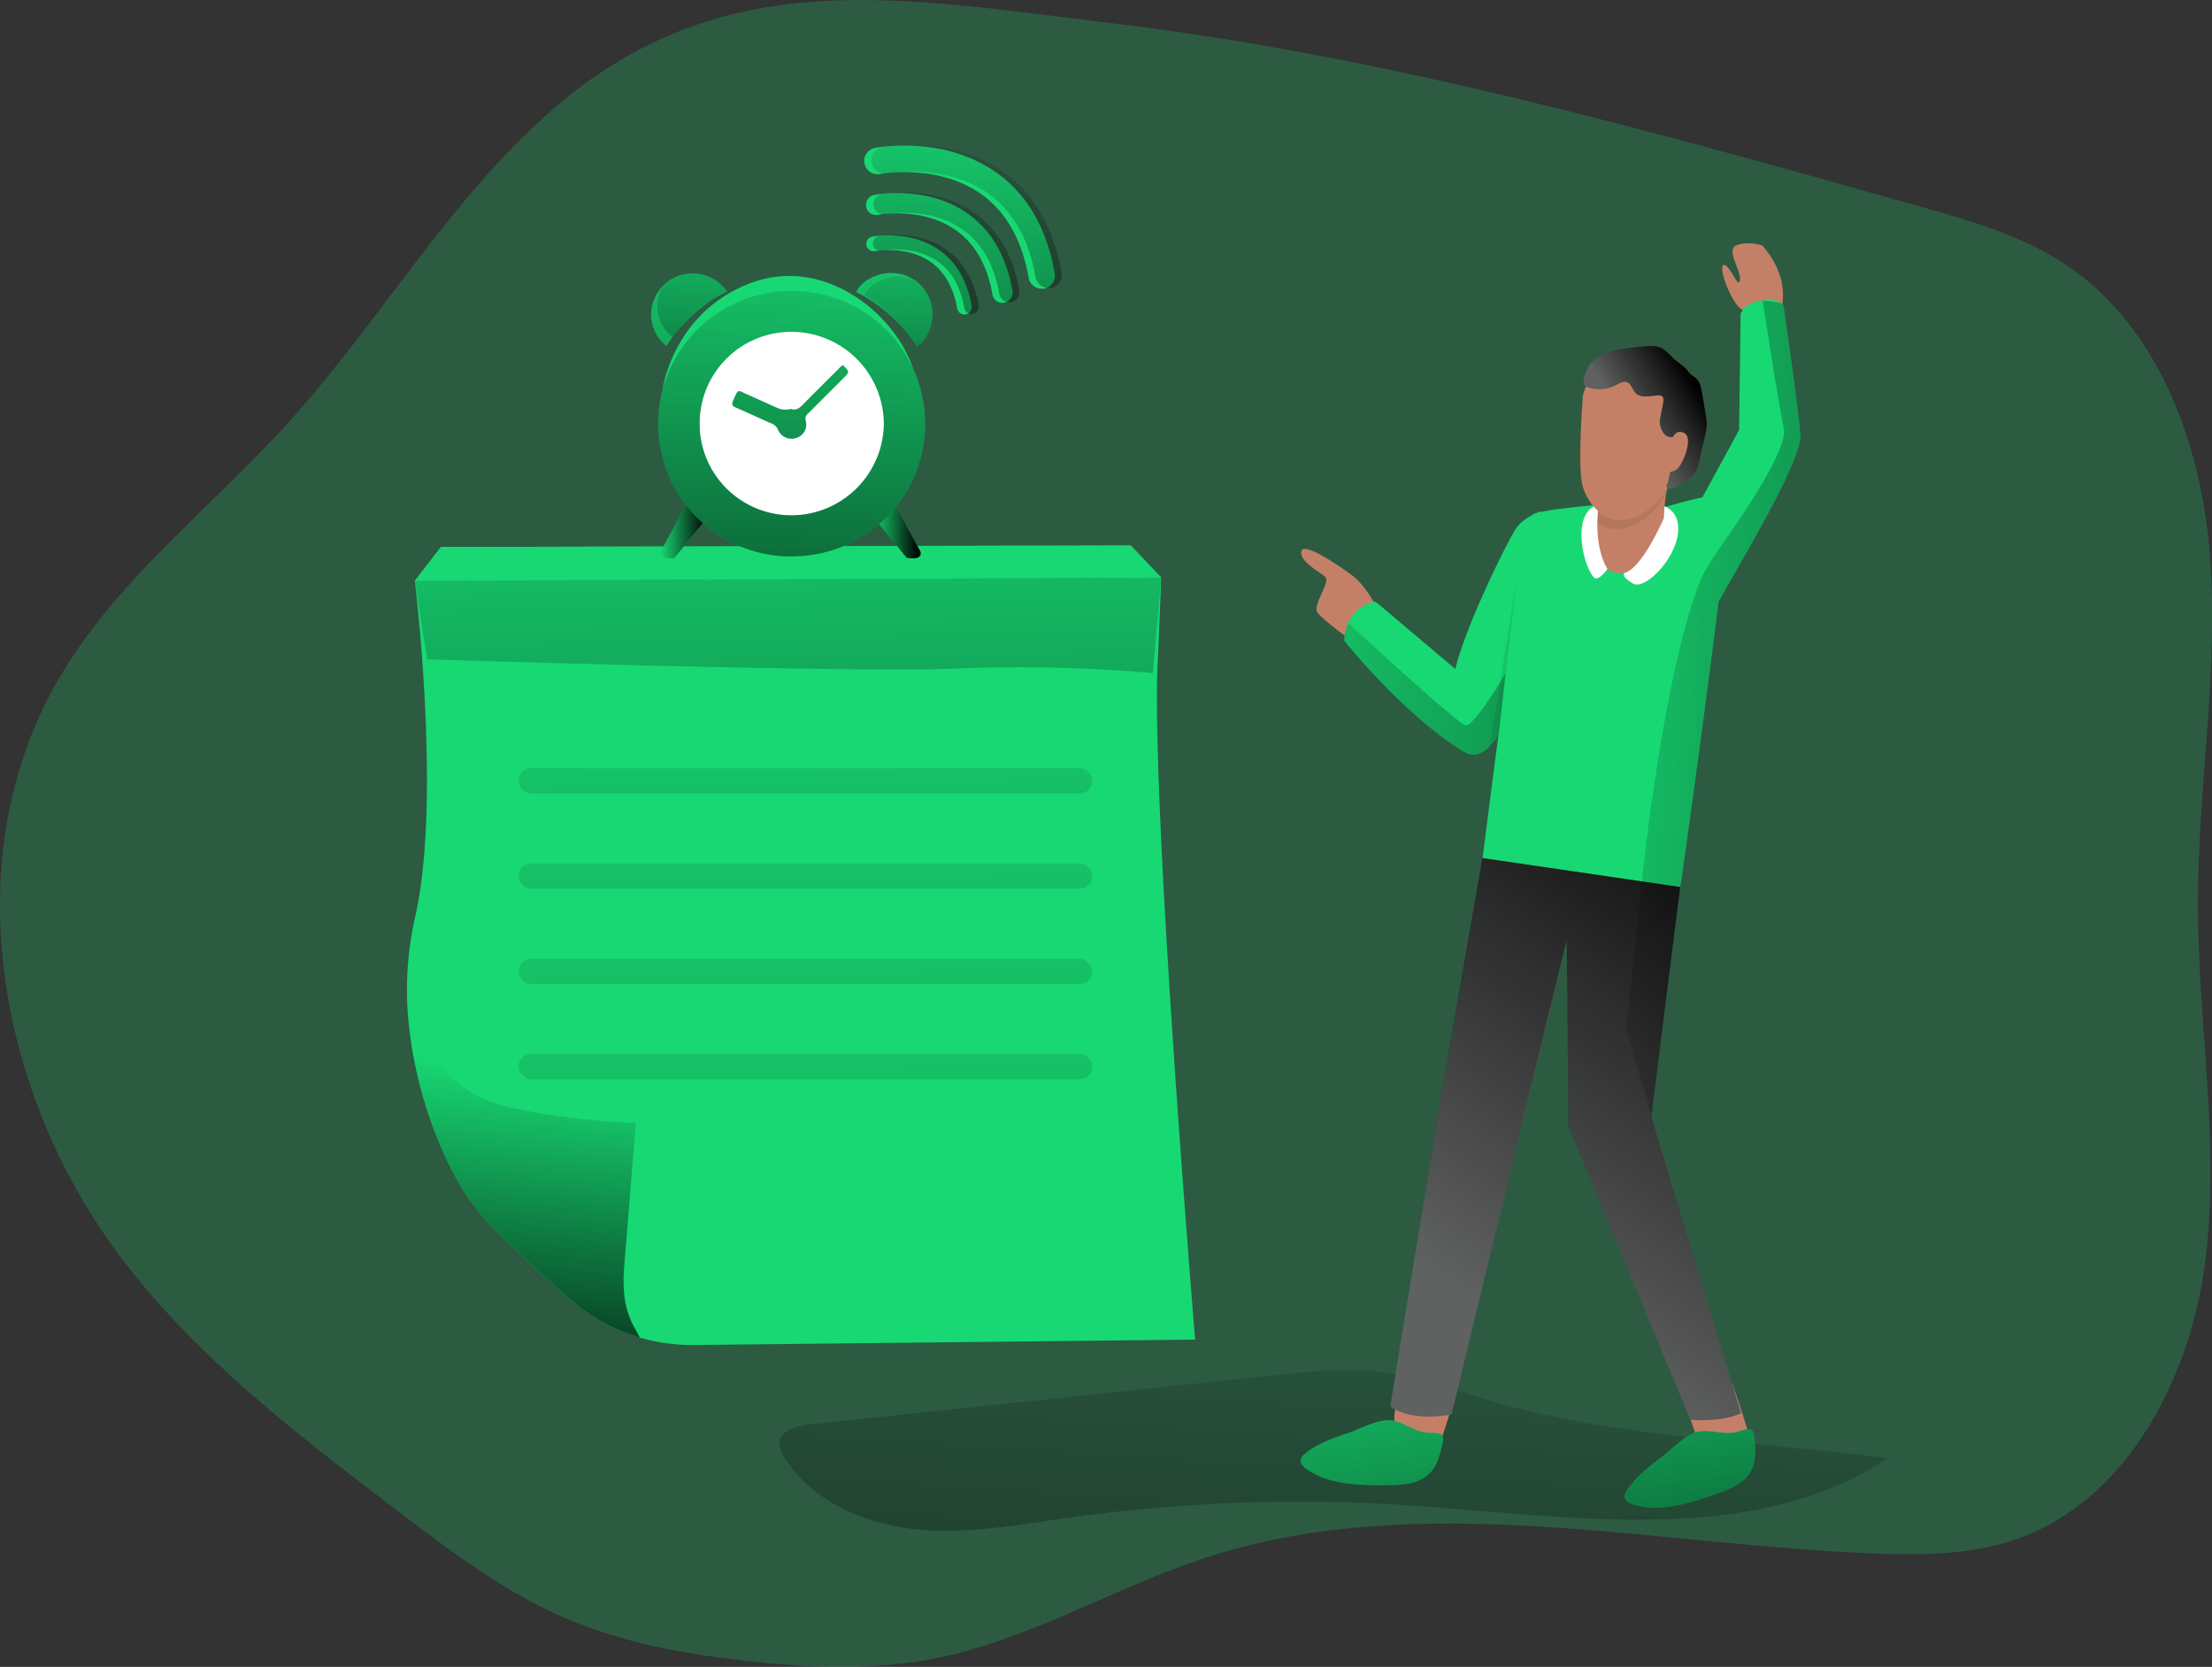 <svg id="Layer_1" data-name="Layer 1" xmlns="http://www.w3.org/2000/svg" xmlns:xlink="http://www.w3.org/1999/xlink" viewBox="0 0 563.68 424.76"><rect x="0" y="0" width="563.68" height="424.76" fill="#333333" stroke="none"/><defs><linearGradient id="linear-gradient" x1="345.39" y1="361" x2="321.99" y2="721.76" gradientUnits="userSpaceOnUse"><stop offset="0" stop-color="#010101" stop-opacity="0"/><stop offset="0.95" stop-color="#010101"/></linearGradient><linearGradient id="linear-gradient-2" x1="207.44" y1="241.14" x2="209.78" y2="376.97" xlink:href="#linear-gradient"/><linearGradient id="linear-gradient-3" x1="138.41" y1="325.42" x2="127.45" y2="426.41" xlink:href="#linear-gradient"/><linearGradient id="linear-gradient-4" x1="201.18" y1="152.65" x2="209.4" y2="509.64" xlink:href="#linear-gradient"/><linearGradient id="linear-gradient-5" x1="105.72" y1="143.49" x2="295.95" y2="143.49" xlink:href="#linear-gradient"/><linearGradient id="linear-gradient-6" x1="204.3" y1="144.85" x2="206.65" y2="280.68" xlink:href="#linear-gradient"/><linearGradient id="linear-gradient-7" x1="204.3" y1="169.12" x2="206.65" y2="304.95" xlink:href="#linear-gradient"/><linearGradient id="linear-gradient-8" x1="204.3" y1="193.39" x2="206.65" y2="329.22" xlink:href="#linear-gradient"/><linearGradient id="linear-gradient-9" x1="204.3" y1="217.66" x2="206.65" y2="353.49" xlink:href="#linear-gradient"/><linearGradient id="linear-gradient-10" x1="169.74" y1="187.44" x2="182.09" y2="187.44" xlink:href="#linear-gradient"/><linearGradient id="linear-gradient-11" x1="223.74" y1="187.44" x2="236.08" y2="187.44" xlink:href="#linear-gradient"/><linearGradient id="linear-gradient-12" x1="205.51" y1="104" x2="197.45" y2="298.95" xlink:href="#linear-gradient"/><linearGradient id="linear-gradient-13" x1="230.39" y1="105" x2="222.32" y2="300.2" xlink:href="#linear-gradient"/><linearGradient id="linear-gradient-14" x1="231.35" y1="106.62" x2="223.63" y2="293.24" xlink:href="#linear-gradient"/><linearGradient id="linear-gradient-15" x1="178.19" y1="102.86" x2="170.12" y2="297.96" xlink:href="#linear-gradient"/><linearGradient id="linear-gradient-16" x1="178.83" y1="105.33" x2="171.76" y2="276.44" xlink:href="#linear-gradient"/><linearGradient id="linear-gradient-17" x1="204.78" y1="103.97" x2="196.72" y2="298.92" xlink:href="#linear-gradient"/><linearGradient id="linear-gradient-18" x1="239.81" y1="75.35" x2="231.4" y2="241.55" xlink:href="#linear-gradient"/><linearGradient id="linear-gradient-19" x1="244.66" y1="75.6" x2="236.24" y2="241.8" xlink:href="#linear-gradient"/><linearGradient id="linear-gradient-20" x1="249.38" y1="75.84" x2="240.96" y2="242.04" xlink:href="#linear-gradient"/><linearGradient id="linear-gradient-21" x1="381.77" y1="387.55" x2="470.43" y2="255.79" xlink:href="#linear-gradient"/><linearGradient id="linear-gradient-22" x1="416.37" y1="161.95" x2="434.61" y2="150.64" xlink:href="#linear-gradient"/><linearGradient id="linear-gradient-23" x1="378.38" y1="167.96" x2="439.04" y2="177.45" xlink:href="#linear-gradient"/><linearGradient id="linear-gradient-24" x1="344.31" y1="380.4" x2="371.4" y2="549.08" xlink:href="#linear-gradient"/><linearGradient id="linear-gradient-25" x1="422.52" y1="367.84" x2="449.61" y2="536.52" xlink:href="#linear-gradient"/><linearGradient id="linear-gradient-26" x1="383.04" y1="230.81" x2="666.08" y2="245.13" xlink:href="#linear-gradient"/><linearGradient id="linear-gradient-27" x1="301.63" y1="225.51" x2="621.38" y2="241.68" xlink:href="#linear-gradient"/></defs><title>Reminders Note 2</title><path d="M74.41,161.25c-19.75,21.67-43.83,40-58.41,65.45C-9.81,271.72.71,331.34,31.84,372.87c19.42,25.92,45.57,45.86,71.36,65.46,13.19,10,26.55,20.14,41.73,26.77,14.7,6.41,30.67,9.36,46.61,11.14,16.17,1.82,32.65,2.48,48.61-.73,23.93-4.81,45.3-18,68.52-25.57,54.61-17.78,113.71-3.16,171.11-1.05,11.65.43,23.56.29,34.63-3.38,28.83-9.56,45.16-41,49-71.11s-1.87-60.6-1.89-91c0-29.27,5.21-58.5,3.17-87.7S551.6,135.78,527,119.87c-10.87-7-23.54-10.65-36-14.16C423.11,86.53,354.73,67.29,284.47,58.87c-53.54-6.41-98.85-15.56-142.11,21.95C115.67,104,98.05,135.32,74.41,161.25Z" transform="translate(-1.45 -53)" fill="#18d873" opacity="0.24" style="isolation:isolate"/><path d="M383.46,410.61c-9.83-2.74-19.41-6.64-29.54-7.95-9.14-1.18-18.41-.21-27.57.76L207.45,416c-3.17.34-7.21,1.53-7.38,4.72a6.21,6.21,0,0,0,1.16,3.41c6.84,11.26,20.22,17.15,33.32,18.53s26.25-1.08,39.29-2.91a421.88,421.88,0,0,1,86.49-3.17c41.71,2.77,87.35,10.86,122.37-12C449.65,420.32,415.88,419.62,383.46,410.61Z" transform="translate(-1.45 -53)" fill="url(#linear-gradient)"/><path d="M170.34,152.05s2.63-19.28,22.09-26.82,38.39,8.59,42.25,23.49S170.34,152.05,170.34,152.05Z" transform="translate(-1.45 -53)" fill="#18d873"/><circle cx="202.83" cy="108.02" r="24.63" fill="#fff"/><rect x="135.27" y="292.04" width="146.2" height="6.46" rx="3.23" opacity="0.26" fill="url(#linear-gradient-2)"/><path d="M306,394.36l-127.75,1.38a46.77,46.77,0,0,1-13.8-1.92,47.89,47.89,0,0,1-18.15-10c-7.13-6.34-15.51-14-21.14-20-8-8.51-16.73-27.15-19.27-47.55a83.56,83.56,0,0,1,1.25-29.15c7-29.78,0-86.13,0-86.13l190.23-.79-.79,19.56C294.27,252.68,306,394.36,306,394.36Z" transform="translate(-1.45 -53)" fill="#18d873"/><path d="M164.48,393.82a47.89,47.89,0,0,1-18.15-10c-7.13-6.34-15.51-14-21.14-20-8-8.51-16.73-27.15-19.27-47.55,5.13,4,8.55,10.05,13.89,13.93,5,3.67,11.22,5.09,17.31,6.13a197.41,197.41,0,0,0,26.36,2.84l-2.88,35.41c-.42,5.21-.5,10,1.62,14.89C162.81,390.86,163.73,392.32,164.48,393.82Z" transform="translate(-1.45 -53)" fill="url(#linear-gradient-3)"/><path d="M110.3,221s108.62,3.52,135,2.35a389.64,389.64,0,0,1,49.91,1.17l2.15-24.27L107.17,201Z" transform="translate(-1.45 -53)" fill="url(#linear-gradient-4)"/><polygon points="105.72 148 112.37 139.38 288.13 138.99 295.95 147.21 105.72 148" fill="#18d873"/><polygon points="105.72 148 112.37 139.38 288.13 138.99 295.95 147.21 105.72 148" opacity="0.26" fill="url(#linear-gradient-5)"/><rect x="132.14" y="195.75" width="146.2" height="6.46" rx="3.23" opacity="0.26" fill="url(#linear-gradient-6)"/><rect x="132.14" y="220.02" width="146.2" height="6.46" rx="3.23" opacity="0.26" fill="url(#linear-gradient-7)"/><rect x="132.14" y="244.29" width="146.2" height="6.46" rx="3.23" opacity="0.26" fill="url(#linear-gradient-8)"/><rect x="132.14" y="268.56" width="146.2" height="6.46" rx="3.23" opacity="0.26" fill="url(#linear-gradient-9)"/><polygon points="105.72 148 112.37 139.38 288.13 138.99 295.95 147.21 105.72 148" fill="#18d873"/><path d="M177.35,179.57l-7.54,14s-.87,2.28,3.51,1.58l8.77-10.7Z" transform="translate(-1.45 -53)" fill="#18d873"/><path d="M228.47,179.57l7.54,14s.88,2.28-3.51,1.58l-8.76-10.7Z" transform="translate(-1.45 -53)" fill="#18d873"/><path d="M177.35,179.57l-7.54,14s-.87,2.28,3.51,1.58l8.77-10.7Z" transform="translate(-1.45 -53)" fill="url(#linear-gradient-10)"/><path d="M228.47,179.57l7.54,14s.88,2.28-3.51,1.58l-8.76-10.7Z" transform="translate(-1.45 -53)" fill="url(#linear-gradient-11)"/><path d="M203.12,127.15A33.81,33.81,0,0,1,205,194.73a33.82,33.82,0,1,1-1.84-67.58Zm23.56,33.68A23.58,23.58,0,0,0,203,137.55a23.38,23.38,0,0,0,.19,46.76A23.58,23.58,0,0,0,226.68,160.83Z" transform="translate(-1.45 -53)" fill="#18d873"/><path d="M219.63,127.43c1.38-3.09,6.07-5.3,10-4.8a10.41,10.41,0,0,1,9.29,8.65c.68,3.81-1.15,8.65-3.88,10A38.47,38.47,0,0,0,219.63,127.43Z" transform="translate(-1.45 -53)" fill="#18d873"/><path d="M171.27,141.16a10.22,10.22,0,0,1-3.46-10.92,10.49,10.49,0,0,1,8.19-7.41,10.68,10.68,0,0,1,10.7,4.45A38.76,38.76,0,0,0,171.27,141.16Z" transform="translate(-1.45 -53)" fill="#18d873"/><path d="M216.2,146c1.79,1.75,1.79,1.75.13,3.4-3,3-6,6-9,9a1.68,1.68,0,0,0-.56,1.83,3.55,3.55,0,0,1-2.4,4.36,3.71,3.71,0,0,1-4.61-2,3,3,0,0,0-1.73-1.69c-3.06-1.34-6.09-2.75-9.15-4.09-.82-.35-1-.73-.67-1.59,1.49-3.33,1-2.85,3.92-1.59,2.66,1.15,5.27,2.41,7.94,3.55a5.67,5.67,0,0,0,2,.19c.36,0,.75-.19,1.08-.1,1.31.35,2.1-.34,2.94-1.2,3-3.07,6.07-6.09,9.12-9.13C215.52,146.58,215.84,146.29,216.2,146Z" transform="translate(-1.45 -53)" fill="#18d873"/><path d="M203.12,127.15A33.81,33.81,0,0,1,205,194.73a33.82,33.82,0,1,1-1.84-67.58Zm23.56,33.68A23.58,23.58,0,0,0,203,137.55a23.38,23.38,0,0,0,.19,46.76A23.58,23.58,0,0,0,226.68,160.83Z" transform="translate(-1.45 -53)" fill="url(#linear-gradient-12)"/><path d="M235.05,141.29c-.12-.15-.19-.26-.27-.37-.48-.75-1-1.46-1.53-2.17a37.6,37.6,0,0,0-13.63-11.32c1.38-3.1,6.09-5.31,10-4.82a10.81,10.81,0,0,1,4,1.31,10.13,10.13,0,0,1,5.27,7.36C239.6,135.09,237.77,139.94,235.05,141.29Z" transform="translate(-1.45 -53)" fill="url(#linear-gradient-13)"/><path d="M235.05,141.29c-.12-.15-.19-.26-.27-.37-.52-.75-1-1.46-1.53-2.17-3.14-4.26-6.76-8-11.62-10.42,1.39-3.11,6.09-5.31,10-4.82a10.52,10.52,0,0,1,2,.41,10.13,10.13,0,0,1,5.27,7.36C239.6,135.09,237.77,139.94,235.05,141.29Z" transform="translate(-1.45 -53)" fill="url(#linear-gradient-14)"/><path d="M186.7,127.28l-.67.34q-1.74.94-3.36,2c-.19.12-.38.23-.53.34a38.29,38.29,0,0,0-9.19,8.82s-.07.11-.11.15a24.18,24.18,0,0,0-1.57,2.24,10.32,10.32,0,0,1-3.47-11,9.57,9.57,0,0,1,2.43-4.22,10.13,10.13,0,0,1,5.75-3.18A10.66,10.66,0,0,1,186.7,127.28Z" transform="translate(-1.45 -53)" fill="url(#linear-gradient-15)"/><path d="M186.7,127.28l-.67.34c-1.16.67-2.28,1.3-3.36,2-.19.12-.38.23-.53.34a30.53,30.53,0,0,0-9.19,8.82s-.07.11-.11.15A10.17,10.17,0,0,1,169.41,128a7.4,7.4,0,0,1,.82-2,10.13,10.13,0,0,1,5.75-3.18A10.66,10.66,0,0,1,186.7,127.28Z" transform="translate(-1.45 -53)" fill="url(#linear-gradient-16)"/><path d="M216.2,146c1.79,1.75,1.79,1.75.13,3.4-3,3-6,6-9,9a1.68,1.68,0,0,0-.56,1.83,3.55,3.55,0,0,1-2.4,4.36,3.71,3.71,0,0,1-4.61-2,3,3,0,0,0-1.73-1.69c-3.06-1.34-6.09-2.75-9.15-4.09-.82-.35-1-.73-.67-1.59,1.49-3.33,1-2.85,3.92-1.59,2.66,1.15,5.27,2.41,7.94,3.55a5.67,5.67,0,0,0,2,.19c.36,0,.75-.19,1.08-.1,1.31.35,2.1-.34,2.94-1.2,3-3.07,6.07-6.09,9.12-9.13C215.52,146.58,215.84,146.29,216.2,146Z" transform="translate(-1.45 -53)" fill="url(#linear-gradient-17)"/><path d="M247.21,133.14a1.86,1.86,0,0,1-1.83-1.54c-1-5.43-3.27-9.44-6.88-11.92-6.12-4.2-14-2.71-14.07-2.7a1.87,1.87,0,0,1-.72-3.67c.39-.08,9.51-1.79,16.91,3.29,4.46,3.07,7.3,7.9,8.43,14.35a1.86,1.86,0,0,1-1.51,2.16Z" transform="translate(-1.45 -53)" fill="#18d873"/><path d="M256.89,130.17a2.58,2.58,0,0,1-2.54-2.15c-1.32-7.53-4.53-13.08-9.54-16.52-8.49-5.83-19.4-3.77-19.51-3.76a2.59,2.59,0,1,1-1-5.08c.55-.11,13.19-2.48,23.46,4.57,6.19,4.25,10.13,10.94,11.7,19.9a2.59,2.59,0,0,1-2.11,3A2.22,2.22,0,0,1,256.89,130.17Z" transform="translate(-1.45 -53)" fill="#18d873"/><path d="M266.89,126.56a3.37,3.37,0,0,1-3.32-2.8c-1.72-9.81-5.9-17.06-12.43-21.53-11.06-7.6-25.29-4.91-25.43-4.9a3.37,3.37,0,1,1-1.31-6.62c.71-.15,17.18-3.24,30.57,6,8.07,5.54,13.2,14.27,15.25,25.94a3.39,3.39,0,0,1-2.75,3.91A2.84,2.84,0,0,1,266.89,126.56Z" transform="translate(-1.45 -53)" fill="#18d873"/><path d="M249,133a1.86,1.86,0,0,1-1.83-1.55c-.95-5.43-3.27-9.43-6.88-11.91-6.11-4.2-14-2.72-14.06-2.71a1.87,1.87,0,1,1-.73-3.66c.39-.08,9.51-1.79,16.91,3.29,4.47,3.06,7.3,7.89,8.44,14.35a1.87,1.87,0,0,1-1.52,2.16A1.84,1.84,0,0,1,249,133Z" transform="translate(-1.45 -53)" fill="url(#linear-gradient-18)"/><path d="M258.64,130a2.58,2.58,0,0,1-2.54-2.14c-1.32-7.53-4.53-13.09-9.54-16.53-8.48-5.83-19.4-3.76-19.51-3.75a2.59,2.59,0,0,1-1-5.08c.54-.11,13.18-2.49,23.45,4.56,6.19,4.25,10.13,11,11.7,19.91a2.58,2.58,0,0,1-2.1,3A2.32,2.32,0,0,1,258.64,130Z" transform="translate(-1.45 -53)" fill="url(#linear-gradient-19)"/><path d="M268.64,126.38a3.37,3.37,0,0,1-3.32-2.79c-1.72-9.82-5.9-17.06-12.42-21.54-11.07-7.6-25.29-4.91-25.44-4.89a3.38,3.38,0,0,1-1.3-6.63c.7-.14,17.18-3.23,30.56,6,8.07,5.54,13.21,14.27,15.25,26a3.37,3.37,0,0,1-2.74,3.9A2.88,2.88,0,0,1,268.64,126.38Z" transform="translate(-1.45 -53)" fill="url(#linear-gradient-20)"/><path d="M455.16,132.94a17.39,17.39,0,0,0,.07-9.07,21.5,21.5,0,0,0-4.69-8.29s-3.59-1.25-6.53-.1,1.22,6.43.83,8.94-2.79-4.49-4.21-3.87,2.21,10.25,4.92,11.45" transform="translate(-1.45 -53)" fill="#c48067"/><path d="M346.24,216.53s-7.7-5.51-9.06-7.44,3.44-7.8,2-9.08-6.63-3.95-6.12-6.5,9.2,3.31,13.14,6.25,7.52,10.71,7.52,10.71S352.76,218,346.24,216.53Z" transform="translate(-1.45 -53)" fill="#c48067"/><path d="M441.25,190.35c-.46,4.43-1.11,9.91-1.87,15.94a0,0,0,0,0,0,0c-3.51,28.64-9.28,70.06-9.74,72.72-.3,1.77-4.63,2.49-10.2,2.56-7.28.06-16.73-1.05-22-2.56a105.57,105.57,0,0,1-18.17-7.38S390,185.5,392.06,184.15s16.62-2.49,16.62-2.49l16.9.59s5.14-1.54,9.67-2.52c3.25-.69,6.17-1.12,6.79-.5C442.3,179.5,442,183.76,441.25,190.35Z" transform="translate(-1.45 -53)" fill="#18d873"/><path d="M394.08,183.28s-4,1.35-6.05,4-18.15,35-16.13,41.67,9,11.63,11,10.29,5.8-13.65,6.47-16.34,2-11.54,2-11.54Z" transform="translate(-1.45 -53)" fill="#18d873"/><path d="M460.24,163.85c.53,6.63-16.92,35.16-20.2,41.36-.2.36-.43.72-.66,1.08a0,0,0,0,0,0,0c-3.8,5.42-12.66,7.71-12.66,7.71a1.41,1.41,0,0,1-.16-.42c-2.53-6,3.24-23.85,3.24-23.85l5.48-10,9.35-17.19L445,133s.79-2.82,5.65-3.45c2.75-.36,4.06.17,4.72.66a1.7,1.7,0,0,1,.56.79S459.65,156.18,460.24,163.85Z" transform="translate(-1.45 -53)" fill="#18d873"/><path d="M371.5,410.81s-2.84,10.73-4.17,11.51-6-1.69-8.67-3.64-1.74-6.12-1.74-6.12l1.17-3.26Z" transform="translate(-1.45 -53)" fill="#c48067"/><path d="M442.91,405.64s5.18,14.59,4.66,16-6.85-.67-10.17-.45-4.6-4.93-4.6-4.93L431.62,413Z" transform="translate(-1.45 -53)" fill="#c48067"/><path d="M426.93,174.19s-2,8.74-1.35,12.1-4.7,12.77-11.42,12.77-6.72-11.43-6.72-12.77,2-2,1.34-5.38S426.26,170.16,426.93,174.19Z" transform="translate(-1.45 -53)" fill="#c48067"/><path d="M408.78,180.91c.52,2.6-.56,3.59-1.08,4.53a8.42,8.42,0,0,0,5.53,2.44c4,0,10.09-3.36,12.77-9.41.05-.1.1-.22.15-.33.38-2.22.78-3.95.78-3.95C426.26,170.16,408.11,177.55,408.78,180.91Z" transform="translate(-1.45 -53)" fill="#b5765e"/><path d="M425.46,185s-5.42,12.69-10,14c0,0-1.26.67,2.1,2.69s12.77-8.07,11.43-15.46A5.55,5.55,0,0,0,425.6,182Z" transform="translate(-1.45 -53)" fill="#fff"/><path d="M408.78,182.25s-1.49,9.33,2.28,15.76c0,0-1.61,2.39-2.95,2.39s-4.71-8.06-3.36-14.11C405.53,182.75,408.11,181.29,408.78,182.25Z" transform="translate(-1.45 -53)" fill="#fff"/><path d="M429.62,279.05l-7.35,58.46,22.86,75.61s-4.2,2.33-12.94,1.66l-31-74.76-.44-47.53-10.08,41-19.32,79.93s-9.84,2.16-15.63-2l12.77-77.93,10.75-61.84Z" transform="translate(-1.45 -53)" fill="#606161"/><path d="M445.12,413.12s-4.2,2.32-12.92,1.67L401.14,340l-.43-47.52-10.06,41-19.36,80s-9.8,2.17-15.61-2l12.76-78,10.76-61.82,40.6,5.93,9.81,1.45-7.35,58.48Z" transform="translate(-1.45 -53)" fill="url(#linear-gradient-21)"/><path d="M404.75,154.7s-1.35,17.47,0,22.18,5.37,8.74,9.41,8.74,10.08-3.37,12.77-9.41,4-20.84,3.36-22.86S425.56,145,414.83,146C407.44,146.63,404.75,152,404.75,154.7Z" transform="translate(-1.45 -53)" fill="#c48067"/><path d="M429.47,163.31c-.61,1.37-2.75,1.44-3.83.39a4.94,4.94,0,0,1-1.1-4.22c.19-1.49.7-2.94.79-4.45a1.24,1.24,0,0,0-.24-1,1.26,1.26,0,0,0-1-.28c-2,.06-4.41.86-5.83-.58-.85-.86-1.1-2.36-2.23-2.77-.95-.34-1.93.29-2.82.75a9.35,9.35,0,0,1-6.85.66,1.94,1.94,0,0,1-1.2-.77,1.84,1.84,0,0,1-.12-1.11,8.44,8.44,0,0,1,3.67-6,14.78,14.78,0,0,1,5.62-1.92,55.16,55.16,0,0,1,6.91-.8,7.24,7.24,0,0,1,3.64.46,13.24,13.24,0,0,1,2.87,2.53c1.32,1.23,3,2.09,4,3.58.81,1.22,2.59,1.18,3.21,4.14.53,2.59.89,5.21,1.33,7.81s-.64,5.29-1.19,7.88c-1.12,5.31-1.12,5.31-3,7.12a16.07,16.07,0,0,1-3.84,2.45,2.12,2.12,0,0,1-1.65.34c-.55-.19-.76-1.1-.22-1.31" transform="translate(-1.45 -53)" fill="#606161"/><path d="M429.47,163.31c-.61,1.37-2.75,1.44-3.83.39a4.94,4.94,0,0,1-1.1-4.22c.19-1.49.7-2.94.79-4.45a1.24,1.24,0,0,0-.24-1,1.26,1.26,0,0,0-1-.28c-2,.06-4.41.86-5.83-.58-.85-.86-1.1-2.36-2.23-2.77-.95-.34-1.93.29-2.82.75a9.35,9.35,0,0,1-6.85.66,1.94,1.94,0,0,1-1.2-.77,1.84,1.84,0,0,1-.12-1.11,8.44,8.44,0,0,1,3.67-6,14.78,14.78,0,0,1,5.62-1.92,55.16,55.16,0,0,1,6.91-.8,7.24,7.24,0,0,1,3.64.46,13.24,13.24,0,0,1,2.87,2.53c1.32,1.23,3,2.09,4,3.58.81,1.22,2.59,1.18,3.21,4.14.53,2.59.89,5.21,1.33,7.81s-.64,5.29-1.19,7.88c-1.12,5.31-1.12,5.31-3,7.12a16.07,16.07,0,0,1-3.84,2.45,2.12,2.12,0,0,1-1.65.34c-.55-.19-.76-1.1-.22-1.31" transform="translate(-1.45 -53)" fill="url(#linear-gradient-22)"/><path d="M427.22,166s.67-4,3.36-2.69-.67,8.74-2,9.41a3.83,3.83,0,0,1-2,.57" transform="translate(-1.45 -53)" fill="#c48067"/><path d="M383.46,239.61c-1.8,3.68-5.21,7.29-9.12,4.89C359,235.06,344,216.26,344,216.26a12.44,12.44,0,0,1,1-4.52,9.32,9.32,0,0,1,7-5.42l29.12,24.6,3,2.59.43.37C385.23,234.47,384.74,237.06,383.46,239.61Z" transform="translate(-1.45 -53)" fill="#18d873"/><polygon points="382.01 186.61 386.57 147.12 379.57 190.27 382.01 186.61" fill="url(#linear-gradient-23)"/><path d="M345,418.18c-3.84,1.3-7.78,2.65-10.93,5.21a2.81,2.81,0,0,0-1.13,1.56c-.17,1,.71,1.9,1.57,2.48,5.84,4,13.43,4.08,20.51,4,3.71,0,7.78-.23,10.49-2.75,2.28-2.13,3-5.38,3.62-8.43a2.27,2.27,0,0,0,.06-.93c-.24-1.13-1.77-1.23-2.92-1.2-4,.12-6.32-2.38-9.83-3.11C353.09,414.3,348.16,417.12,345,418.18Z" transform="translate(-1.45 -53)" fill="#18d873"/><path d="M424.85,424.34c-3.25,2.44-6.56,5-8.75,8.39a2.76,2.76,0,0,0-.58,1.83c.16,1,1.27,1.57,2.27,1.86,6.8,2,14-.35,20.73-2.66,3.5-1.2,7.31-2.66,9.09-5.91,1.49-2.73,1.16-6.05.79-9.14a2.31,2.31,0,0,0-.24-.9c-.58-1-2.07-.61-3.15-.21-3.79,1.37-6.75-.28-10.31.13C431.31,418.11,427.51,422.34,424.85,424.34Z" transform="translate(-1.45 -53)" fill="#18d873"/><path d="M345,418.18c-3.84,1.3-7.78,2.65-10.93,5.21a2.81,2.81,0,0,0-1.13,1.56c-.17,1,.71,1.9,1.57,2.48,5.84,4,13.43,4.08,20.51,4,3.71,0,7.78-.23,10.49-2.75,2.28-2.13,3-5.38,3.62-8.43a2.27,2.27,0,0,0,.06-.93c-.24-1.13-1.77-1.23-2.92-1.2-4,.12-6.32-2.38-9.83-3.11C353.09,414.3,348.16,417.12,345,418.18Z" transform="translate(-1.45 -53)" fill="url(#linear-gradient-24)"/><path d="M424.85,424.34c-3.25,2.44-6.56,5-8.75,8.39a2.76,2.76,0,0,0-.58,1.83c.16,1,1.27,1.57,2.27,1.86,6.8,2,14-.35,20.73-2.66,3.5-1.2,7.31-2.66,9.09-5.91,1.49-2.73,1.16-6.05.79-9.14a2.31,2.31,0,0,0-.24-.9c-.58-1-2.07-.61-3.15-.21-3.79,1.37-6.75-.28-10.31.13C431.31,418.11,427.51,422.34,424.85,424.34Z" transform="translate(-1.45 -53)" fill="url(#linear-gradient-25)"/><path d="M460.24,163.85c.53,6.63-16.92,35.16-20.2,41.36-.2.36-.43.72-.66,1.08a0,0,0,0,0,0,0c-3.51,28.64-9.28,70.06-9.74,72.72l-7.35,58.48-6.39-22.27,3.54-33.65.39-4s4.85-48.08,13.85-73.85c1.45-4.16,3-6.86,7.6-13.39C449.06,179.23,457,166.51,456,162c-1.83-8.79-5.37-32.44-5.37-32.44l4.72.66a1.7,1.7,0,0,1,.56.79S459.65,156.18,460.24,163.85Z" transform="translate(-1.45 -53)" fill="url(#linear-gradient-26)"/><path d="M385.1,224.59l-1,8.92-.69,6.1c-1.8,3.68-5.21,7.29-9.12,4.89C359,235.06,344,216.26,344,216.26a12.44,12.44,0,0,1,1-4.52c2.69,2.46,27.91,25.78,29.95,26.07,1.11.16,3.83-3.41,6.16-6.89C383.27,227.71,385.1,224.59,385.1,224.59Z" transform="translate(-1.45 -53)" fill="url(#linear-gradient-27)"/></svg>
